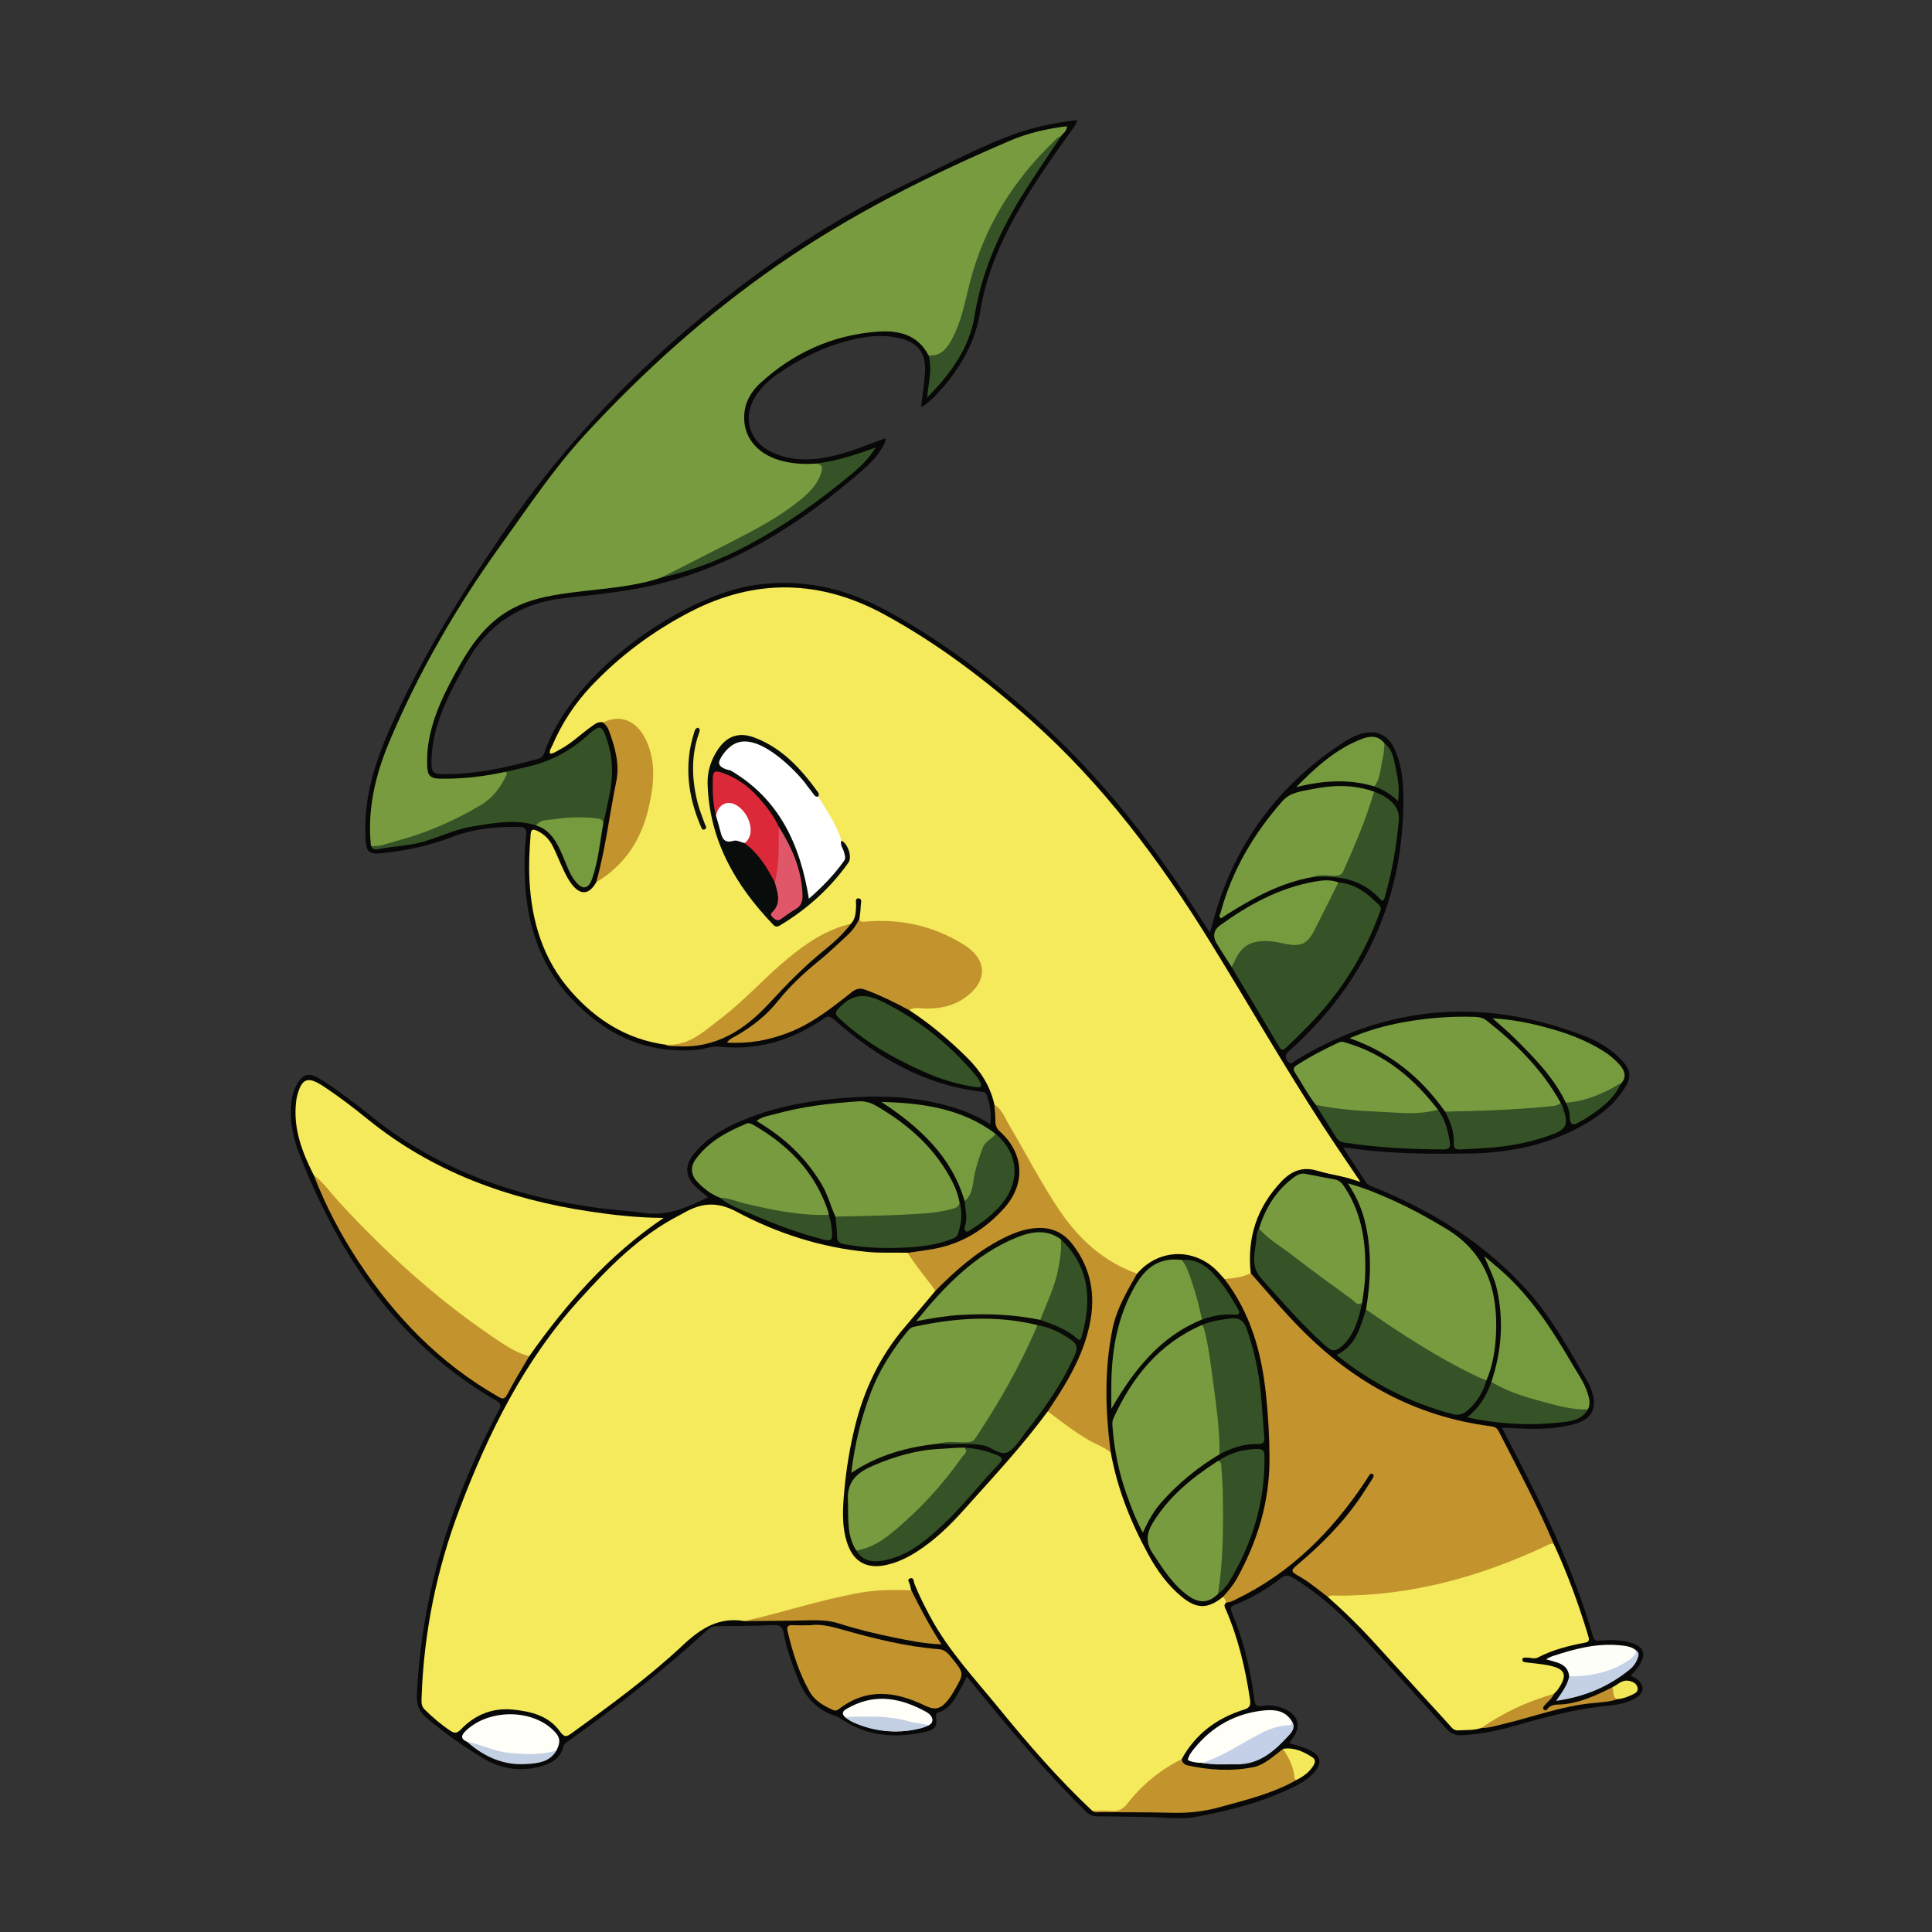 <?xml version="1.0" encoding="utf-8"?>
<!-- Generator: Adobe Illustrator 24.3.0, SVG Export Plug-In . SVG Version: 6.00 Build 0)  -->
<svg version="1.1" id="Layer_1" xmlns="http://www.w3.org/2000/svg" xmlns:xlink="http://www.w3.org/1999/xlink" x="0px" y="0px"
	 viewBox="0 0 720 720" style="enable-background:new 0 0 720 720;" xml:space="preserve">
<rect x="0" y="0" width="720" height="720" fill="#333333" stroke="none"/>
<style type="text/css">
	.st0{fill:#070807;}
	.st1{fill:#F4EA5B;}
	.st2{fill:#779B3E;}
	.st3{fill:#C3932D;}
	.st4{fill:#355326;}
	.st5{fill:#769B3E;}
	.st6{fill:#FFFEF8;}
	.st7{fill:#FEFEF8;}
	.st8{fill:#C3D0E7;}
	.st9{fill:#C0912D;}
	.st10{fill:#C3D0E6;}
	.st11{fill:#365226;}
	.st12{fill:#C3D0E4;}
	.st13{fill:#F3E95A;}
	.st14{fill:#F2E759;}
	.st15{fill:#FFFFFF;}
	.st16{fill:#080806;}
	.st17{fill:#080C0B;}
	.st18{fill:#11110D;}
	.st19{fill:#0A0B08;}
	.st20{fill:#DC2939;}
	.st21{fill:#E0576A;}
</style>
<g>
	<path class="st0" d="M500.6,427.76c2.96,4.49,5.7,8.56,8.34,12.69c0.84,1.32,2.16,1.64,3.44,2.15
		c21.59,8.74,40.96,20.8,56.67,38.22c9.38,10.4,16.03,22.65,22.96,34.71c0.58,1.01,0.97,2.14,1.32,3.26
		c1.93,6.07-0.12,10.02-6.25,11.8c-8.36,2.43-16.92,2.02-25.47,1.52c-0.5-0.03-1.01,0-1.86,0c1.69,3.25,3.25,6.26,4.81,9.28
		c11.41,22.04,22.15,44.37,29.07,68.32c0.41,1.41,0.94,1.84,2.43,1.71c3.84-0.34,7.69-0.37,11.46,0.7c5.12,1.44,6.22,4.41,3.19,8.82
		c-0.84,1.22-1.92,2.28-3.01,3.56c0.74,0.38,1.5,0.67,2.13,1.13c3.24,2.3,3.04,5.41-0.5,7.33c-2.86,1.55-6.02,2.34-9.2,2.62
		c-12.21,1.07-23.95,4.24-35.67,7.61c-6.37,1.83-12.86,3.14-19.53,3.48c-2.55,0.13-4.3-0.61-6.07-2.58
		c-10.87-12.08-21.83-24.09-32.92-35.98c-7.17-7.68-15.01-14.61-24.05-20.11c-1.68-1.02-2.81-1.17-4.48,0.12
		c-5.26,4.06-10.95,7.46-17.16,9.91c-1.51,0.6-1.9,1.13-1.22,2.76c4.4,10.41,6.99,21.3,8.4,32.48c0.24,1.88,0.62,2.82,2.91,2.48
		c2.85-0.43,5.76-0.15,8.47,1.14c5.11,2.43,6.18,6.3,2.98,10.92c-0.36,0.52-0.76,1.01-1.33,1.77c2.85,1.05,5.7,1.49,8.17,2.91
		c3.55,2.03,4.04,4.37,1.5,7.58c-1.97,2.48-4.61,4.15-7.39,5.54c-11.77,5.89-24.42,9.18-37.24,11.51
		c-5.69,1.03-11.73,0.13-17.61,0.05c-6.2-0.07-12.4-0.28-18.6-0.26c-1.97,0.01-3.36-0.55-4.78-1.94
		c-14.88-14.67-28.28-30.64-41.46-46.82c-0.81-0.99-1.63-1.97-2.74-3.33c-0.87,1.69-1.58,3.17-2.37,4.6
		c-2.02,3.67-3.94,7.43-8.35,8.83c-0.75,0.24-0.82,0.59-0.72,1.4c0.42,3.71-0.28,4.94-4.09,5.78c-10.57,2.33-20.82,1.83-30.28-4.18
		c-0.99-0.63-1.97-1.35-3.06-1.7c-6.92-2.22-11.28-6.93-13.95-13.57c-2.24-5.57-4.29-11.19-5.38-17.09
		c-0.45-2.41-1.23-3.36-3.87-3.25c-7.05,0.32-14.11,0.33-21.17,0.38c-1.39,0.01-2.37,0.45-3.39,1.39
		c-16.14,14.89-33.45,28.32-51.32,41.05c-1.02,0.72-2.13,1.26-2.51,2.73c-1,3.8-3.86,5.71-7.43,6.83
		c-7.83,2.45-15.39,1.38-22.26-2.7c-7.41-4.41-14.43-9.47-21.1-15c-3-2.48-3.9-5.32-3.7-9.2c1.45-28.84,8.25-56.38,19.64-82.84
		c3.34-7.76,6.92-15.41,10.96-22.83c0.95-1.74,0.69-2.48-0.98-3.44c-36.21-20.92-58.18-53.29-73.17-91.24
		c-2.42-6.12-3.85-12.45-3.33-19.11c0.21-2.6,0.81-5.06,2.04-7.35c2.12-3.97,4.54-4.73,8.38-2.46c2.57,1.52,5.05,3.22,7.46,4.99
		c3.63,2.65,7.25,5.31,10.72,8.15c25.08,20.57,54.32,30.98,86.07,35.22c5.61,0.75,11.28,1.02,16.88,1.84
		c8.76,1.28,16.24-2.18,23.86-5.85c-1.66-1.4-3.28-2.61-4.71-4.01c-3.81-3.73-4.07-7.86-0.74-12.01c4.18-5.2,9.62-8.76,15.61-11.51
		c14.32-6.58,29.58-8.93,45.15-9.8c12.37-0.69,24.56,0.25,36.46,3.96c4.59,1.43,8.96,3.37,13.39,6.1c0.57-3.99-0.23-7.43-1.32-10.85
		c-0.32-1-1.08-1.12-1.99-1.23c-21.46-2.51-39.09-12.93-54.94-26.89c-1.35-1.19-2.09-1.49-3.69-0.4
		c-11.78,8.04-24.62,12.06-39.06,10.49c-2.66-0.29-5.45,0.92-8.2,1.17c-19.05,1.74-34.42-5.73-47.14-19.33
		c-11.16-11.94-16.08-26.48-17.01-42.58c-0.34-5.89-0.37-11.79,0.35-17.62c0.39-3.12-0.74-3.55-3.29-3.55
		c-8.19-0.02-16.28,0.71-23.95,3.68c-8.45,3.27-17.16,5.14-26.13,6.11c-5.11,0.55-6.15-0.23-6.45-5.24
		c-0.81-13.58,2.72-26.28,7.97-38.59c11.3-26.47,26.42-50.7,42.61-74.44c24.24-35.55,53.71-65.93,87.8-91.93
		c19.67-15,40.48-28.24,62.84-38.99c12.32-5.93,24.36-12.43,37.1-17.48c8.6-3.4,17.49-5.52,26.98-6.46
		c-0.79,2.18-2.16,3.76-3.35,5.42c-6.74,9.38-13.31,18.86-19.03,28.92c-6.65,11.7-11.77,23.9-13.93,37.32
		c-2,12.47-8.56,22.67-17.21,31.61c-1.03,1.07-2.26,1.96-3.42,2.91c-0.3,0.24-0.7,0.37-1.35,0.71c0.54-4.54,1.24-8.75,1.5-12.99
		c0.44-7.06-2.59-11.03-9.49-12.67c-6.41-1.53-12.78-0.73-19.03,0.9c-9.61,2.51-18.4,6.86-26.53,12.54
		c-3.08,2.15-5.83,4.7-7.92,7.87c-5.2,7.85-2.83,16.96,5.65,21.06c7.38,3.57,15.1,3.32,22.89,1.55c6.68-1.52,12.96-4.26,19.58-6.6
		c0.34,1.5-0.56,2.5-1.16,3.53c-1.81,3.07-4.22,5.68-6.88,8c-23.15,20.23-48.48,36.44-78.97,43.36
		c-10.67,2.42-21.53,3.43-32.34,4.61c-16.6,1.82-28.81,9.84-36.9,24.39c-5.15,9.27-10.23,18.55-12.14,29.15
		c-0.53,2.95-0.77,5.93-0.69,8.93c0.06,2.19,0.94,3.1,3.33,3.16c12.45,0.29,24.41-2.37,36.29-5.64c1.46-0.4,2.06-1.27,2.51-2.56
		c10.9-31.27,53.11-58.76,78.69-62.32c16.73-2.33,32.38,0.92,47.11,8.71c20.82,11.01,39.42,25.18,56.95,40.82
		c25.03,22.34,45.31,48.57,63.09,76.86c0.61,0.98,1.28,1.92,2.14,3.18c1.26-4.3,2.26-8.29,3.59-12.16
		c8.58-24.99,24.23-44.45,46.33-58.8c2.61-1.7,5.4-3.1,8.53-3.52c4.72-0.64,8.25,1.45,10.42,6.24c2.38,5.26,3.1,10.93,3.19,16.59
		c0.47,30.7-8.71,58.07-28.69,81.61c-4.3,5.06-8.94,9.8-13.91,14.2c-1.38,1.22-1.68,2.1-0.55,3.69c1.37,1.93,2.22,0.25,3.11-0.28
		c34.37-20.85,70.29-23.43,107.58-9.01c5.2,2.01,10,4.88,13.87,9.04c3.49,3.74,3.7,6.32,0.94,10.61
		c-3.87,6.01-9.31,10.24-15.46,13.67c-12.91,7.19-26.9,10.19-41.54,10.45c-15.4,0.27-30.79,0.19-46.08-2.1
		C501.85,427.71,501.42,427.76,500.6,427.76z"/>
	<path class="st1" d="M247.83,389.3c-14.24-2-25.59-9.16-34.95-19.76c-10.54-11.93-14.83-26.25-15.58-41.85
		c-0.27-5.57,0.01-11.12,0.45-16.67c0.14-1.8,0.63-2.22,2.32-1.46c2.77,1.26,4.73,3.31,6.03,5.97c1.46,2.97,2.65,6.07,4.09,9.05
		c0.83,1.73,1.74,3.46,2.9,4.97c3.26,4.2,6.48,3.89,9.1-0.74c1.29-2.35,3.66-3.54,5.61-5.16c7.63-6.32,11.32-14.82,13.44-24.17
		c1.38-6.08,1.97-12.22,0.48-18.4c-1-4.17-2.94-7.79-6.32-10.51c-2.54-2.05-5.26-3.32-8.52-1.47c-0.65,0.37-1.39,0.57-2.13,0.13
		c-1.79-0.43-3.06,0.61-4.37,1.54c-3.99,2.86-7.52,6.36-11.92,8.65c-1.09,0.57-2.1,1.4-3.47,1.46c-0.35-1.22,0.42-2.09,0.82-3.02
		c3.54-8.23,8.34-15.63,14.5-22.15c10.67-11.29,22.96-20.43,36.74-27.6c24.42-12.71,48.68-12.13,72.67,0.97
		c19.89,10.86,37.81,24.5,54.71,39.56c26.51,23.63,47.53,51.68,66.14,81.72c14.4,23.26,27.95,47.05,42.91,69.96
		c4.25,6.51,8.66,12.93,13.51,20.14c-2.47-0.75-4.12-1.33-5.82-1.74c-3.42-0.84-6.92-1.4-10.29-2.42c-5.47-1.65-9.65,0.08-13.43,4.1
		c-9.09,9.64-12.78,20.99-11.33,34.09c-0.17,1.74-1.69,1.69-2.81,1.95c-2.14,0.49-4.29,1.17-6.54,0.78
		c-1.99-0.39-2.85-2.13-4.06-3.44c-4.29-4.65-9.77-5.76-15.75-5.3c-4.7,0.36-9.11,1.38-11.86,5.78c-0.22,0.36-0.67,0.51-1.07,0.66
		c-1.7,0.24-3.1-0.63-4.56-1.27c-9.12-4.01-16.44-10.18-22.38-18.18c-7.3-9.82-12.99-20.6-19-31.19c-2.42-4.27-4.93-8.49-7.53-12.66
		c-1.52-7-5.29-12.68-10.31-17.63c-6.6-6.51-13.65-12.46-21.41-17.54c0.14-1.75,1.59-1.47,2.64-1.55c2.23-0.17,4.48,0.06,6.71-0.1
		c6.67-0.48,12.18-3.09,15.6-9.09c2.04-3.58,1.54-6.6-1.19-9.69c-2.38-2.7-5.41-4.56-8.6-6c-9.87-4.43-20.16-6.79-31.07-5.89
		c-1.2,0.1-3.1,0.76-2.64-1.79c0.17-1.57,0.46-3.14,0.46-4.71c0-1,0.78-2.79-0.89-2.82c-1.35-0.03-0.76,1.69-0.81,2.64
		c-0.12,2.44-0.13,4.87-1.94,6.81c-0.79,0.54-1.53,1.15-2.47,1.46c-10.3,3.39-18.41,10.06-26.3,17.19
		c-9.23,8.35-17.78,17.51-28.64,23.98C255.87,389.17,252.08,390,247.83,389.3z"/>
	<path class="st1" d="M457.04,597.19c-1.23,0.88-0.55,1.84-0.13,2.81c4.6,10.66,7.21,21.84,8.92,33.28
		c0.31,2.09,0.08,3.13-2.29,3.87c-10.04,3.14-18.03,9.04-23.16,18.44c-0.66,1.17-1.76,1.81-2.87,2.45
		c-6.5,3.81-12.05,8.72-16.75,14.58c-1.46,1.81-3.11,2.76-5.48,2.54c-2.73-0.26-5.5,0.35-8.22-0.32
		c-12.58-11.8-23.84-24.8-34.72-38.14c-9.03-11.08-18.91-21.55-25.73-34.31c-2.12-3.96-4.16-7.94-5.81-12.13
		c-0.33-0.83-0.21-2.64-1.76-2.01c-1.18,0.48,0,1.67,0.11,2.53c0.08,0.62,0.29,1.23,0.44,1.84c-0.99,1.08-2.34,0.98-3.59,0.93
		c-12.45-0.49-24.33,2.59-36.2,5.75c-7.4,1.97-14.69,4.46-22.44,4.81c-9.37-1.54-16.06,2.62-22.77,8.91
		c-12.87,12.06-27.15,22.5-41.46,32.83c-1.9,1.37-2.73,1.83-4.46-0.59c-4.17-5.85-10.74-7.46-17.45-8.14
		c-7.59-0.77-14.14,1.86-19.4,7.31c-1.41,1.46-2.29,1.7-3.94,0.6c-3.49-2.32-6.65-5-9.62-7.95c-1.25-1.24-1.21-2.61-1.16-4.12
		c0.8-24.48,5.63-48.18,14.32-71.03c10.7-28.13,23.97-54.85,44.38-77.44c11.07-12.25,22.57-24.02,37.53-31.67
		c0.38-0.19,0.76-0.39,1.13-0.61c6.57-3.82,12.43-4.7,20.04-0.64c15.11,8.07,31.45,13.33,48.73,14.98
		c5.02,0.48,10.04,0.18,15.05,0.31c4.2,4.29,7.97,8.91,10.64,14.34c-1.83,3.97-5.1,6.85-7.95,9.95
		c-15.5,16.86-22.53,37.21-24.96,59.51c-0.69,6.34-1.8,12.68-0.63,19.09c0.08,0.42-0.01-0.11,0.03,0.32
		c1.08,10.93,8.17,15.29,18.46,11.26c5.02-1.97,9.41-4.99,13.59-8.36c8.03-6.48,14.31-14.63,21.21-22.19
		c7.06-7.73,13.85-15.68,20.16-24.04c0.32-0.43,0.75-0.76,1.24-0.99c1.57-0.26,2.59,0.78,3.64,1.63c5.45,4.44,11.31,8.25,17.59,11.4
		c1.24,0.62,2.45,1.29,3.17,2.56c1.98,7.3,3.69,14.68,6.67,21.68c4.18,9.84,8.52,19.57,15.78,27.66c1.81,2.02,3.82,3.73,6.04,5.18
		c3.53,2.31,7.16,2.57,10.71-0.08c0.6-0.45,1.23-0.86,2.02-0.88C456.9,595.24,457.43,595.95,457.04,597.19z"/>
	<path class="st2" d="M246.52,215.21c-9.78,3.35-20.04,3.97-30.19,5.21c-9.11,1.11-18.25,2.27-26.42,6.95
		c-8.35,4.79-13.87,12.23-18.49,20.39c-5.27,9.3-10.16,18.78-11.81,29.55c-0.42,2.77-0.47,5.53-0.39,8.3
		c0.11,3.44,1.25,4.53,4.76,4.58c8.14,0.13,16.18-0.76,24.13-2.51c1.97-0.35,1.53,0.82,1.07,1.82c-1.84,4.05-4.27,7.68-8.07,10.16
		c-6.65,4.35-13.77,7.82-21.17,10.63c-5.98,2.27-12.04,4.39-18.44,5.35c-1.21,0.18-2.25,0.39-3.26-0.39
		c-1.44-13.68,1.69-26.57,6.94-39.03c11.01-26.13,25.18-50.48,41.73-73.46c10-13.88,19.5-28.17,31.11-40.78
		c21.79-23.66,45.6-45.04,72.11-63.4c27.04-18.73,56.24-33.3,86.36-46.19c6.69-2.87,13.79-4.44,21.12-5.35
		c0.06,1.92-1.51,2.62-2.28,3.81c-16.15,15.91-28.41,34.1-33.61,56.55c-1.3,5.61-2.71,11.23-4.9,16.6c-1.24,3.04-2.92,5.73-5.57,7.7
		c-1.57,1.17-3.25,2.23-5.22,0.71c-4.17-8-11.61-9.41-19.43-8.78c-16.6,1.34-31.08,7.96-43.34,19.22c-3.37,3.09-5.62,7.02-5.9,11.75
		c-0.48,8.05,4.55,14.41,13.25,16.94c4.26,1.24,8.6,1.52,13,1.26c2.99-0.24,3.79,0.49,3.19,3.21c-0.59,2.66-2.11,4.83-3.94,6.87
		c-5.46,6.08-12.41,10.07-19.34,14.1c-8.32,4.84-17.19,8.62-25.53,13.43C254.39,212.51,250.39,213.7,246.52,215.21z"/>
	<path class="st3" d="M457.04,597.19c-0.45-0.68-0.5-1.61-1.32-2.04c-0.21-1.09,0.49-1.8,1.08-2.55
		c8.63-11.15,12.36-24.25,14.64-37.81c1.87-11.13,0.42-22.32-0.46-33.48c-0.83-10.4-3.14-20.42-7.07-30.08
		c-1.62-3.98-3.83-7.63-6.23-11.17c-0.71-1.06-1.67-1.99-1.4-3.43c3.39-0.22,6.74-0.62,9.84-2.14c6.33,7.21,12.5,14.57,19.29,21.38
		c19.38,19.44,42.24,31.96,69.67,35.59c1.4,0.18,2.6,0.31,3.39,1.85c7.1,13.86,14.44,27.6,20.52,41.96
		c-3.47,2.82-7.72,4.12-11.73,5.78c-17.47,7.25-35.56,12.16-54.46,13.93c-5.98,0.56-11.93,0.7-17.9,0.19
		c-3.81-2.91-7.5-6.02-11.72-8.3c-2.28-1.23-1.68-2.03-0.15-3.32c9.28-7.78,17.8-16.29,24.55-26.44c1.36-2.04,2.67-4.12,3.99-6.19
		c0.35-0.56,0.63-1.22-0.14-1.64c-0.61-0.32-0.97,0.21-1.27,0.65c-0.53,0.8-1.01,1.63-1.55,2.43
		c-12.37,18.52-27.65,33.84-47.95,43.64C459.52,596.57,458.38,597.21,457.04,597.19z"/>
	<path class="st1" d="M116.93,437.94c-4.41-8.67-7.79-17.58-6.55-27.59c0.08-0.63,0.18-1.27,0.34-1.89c1.71-6.6,3.95-7.47,9.62-3.75
		c5.81,3.82,11.33,8.03,16.72,12.41c24.18,19.61,52.27,29.78,82.68,34.36c8.92,1.34,17.89,2.35,27.59,2.4
		c-20.68,13.99-36.27,31.94-50.12,51.58c-1.58,0.94-2.88,0.02-4.18-0.69c-13.66-7.48-25.7-17.15-37.46-27.27
		c-9.08-7.81-17.59-16.19-25.89-24.79C125.15,448.03,120.62,443.33,116.93,437.94z"/>
	<path class="st1" d="M494.9,595.18c0.78-0.84,1.8-0.54,2.72-0.53c27.52,0.26,53.32-6.78,78.06-18.33c1.06-0.49,2.05-1.19,3.31-1.04
		c5.16,11.15,9.37,22.65,12.91,34.41c0.48,1.59,0.34,2.21-1.44,2.53c-5.99,1.1-11.86,2.64-17.33,5.47c-1.33,0.69-2.73,0.03-4.1,0.06
		c-0.72,0.02-1.69-0.23-1.69,0.86c0,0.74,0.83,0.83,1.48,0.92c2.75,0.35,5.53,0.56,8.24,1.1c6.39,1.27,7.27,3.6,3.52,8.98
		c-0.42,0.6-0.99,1.1-1.49,1.65c-1.08,0.91-2.36,1.4-3.67,1.88c-6.82,2.5-13.43,5.44-19.66,9.21c-1.17,0.71-2.48,1.2-3.78,1.64
		c-2.79,0.92-5.7,0.69-8.56,0.87c-1.71,0.11-2.43-1.08-3.34-2.09c-9.64-10.57-19.28-21.15-28.93-31.71
		C506.03,605.46,500.58,600.2,494.9,595.18z"/>
	<path class="st2" d="M509.07,488.02c1.75-10.4,2.17-20.8-0.03-31.19c-1.16-5.45-3.24-10.55-6.75-15.83
		c6.31,1.72,11.58,3.98,16.8,6.33c6.92,3.12,13.56,6.75,20.06,10.71c14.83,9.03,19.13,22.96,18.36,39.19
		c-0.28,5.86-1.18,11.69-3.55,17.16c-1.09,0.82-2.04,0.11-2.98-0.33c-14.18-6.6-27.26-15.06-40.14-23.85
		C510.02,489.66,509.33,489.02,509.07,488.02z"/>
	<path class="st2" d="M311.35,453.4c-1.8-3.85-2.81-8.03-4.98-11.75c-5.35-9.15-12.61-16.38-21.5-22.05
		c-0.89-0.57-1.79-1.14-2.91-1.87c2.14-1.67,4.58-1.9,6.84-2.54c10.12-2.85,20.51-4.03,30.96-4.75c2.45-0.17,4.58,0.41,6.69,1.63
		c12,6.92,22.04,15.79,28.46,28.3c1.27,2.48,2.21,5.09,2.72,7.85c0.58,1.72-0.75,2.25-1.85,2.82c-1.52,0.79-3.21,1.12-4.9,1.33
		c-6.11,0.77-12.24,1.51-18.41,1.33c-5.65-0.17-11.22,1.02-16.87,0.67C314.12,454.29,312.59,454.48,311.35,453.4z"/>
	<path class="st3" d="M320.28,342.36c0.23,1.37,1.17,1.19,2.18,1.1c13.24-1.19,25.62,1.61,36.86,8.68
		c8.84,5.56,8.79,13.69,0.23,19.73c-4.38,3.09-9.26,4.04-14.51,3.99c-2.05-0.02-4.25-0.7-6.2,0.61c-5.24-2.87-10.59-5.45-16.19-7.57
		c-2.02-0.76-3.45-0.58-5.19,0.8c-7.35,5.84-14.72,11.69-23.62,15.14c-7.23,2.8-14.68,4.21-22.92,3.7c1.07-1.48,2.39-1.92,3.51-2.56
		c5.87-3.41,11.17-7.52,15.41-12.84c4.63-5.8,10.01-10.76,15.76-15.41c3.48-2.81,6.66-5.99,9.99-8.99
		C317.6,346.92,319.15,344.8,320.28,342.36z"/>
	<path class="st3" d="M413.95,541.3c-2.4-2.01-5.39-2.98-8.06-4.52c-5.46-3.16-10.41-7.02-15.41-10.82
		c-0.73-1.53,0.6-2.34,1.24-3.31c5.89-8.97,11.16-18.2,13.45-28.86c2.14-9.96,1.16-19.35-4.94-27.78c-5.33-7.38-9.1-8.47-17.7-6.81
		c-8.36,1.62-15.11,6.74-21.77,11.8c-3.16,2.4-5.9,5.24-8.73,8c-0.95,0.93-1.73,2.27-3.41,2.01c-3.41-4.73-7.28-9.12-10.32-14.12
		c3.27-0.49,6.55-0.9,9.8-1.49c10.51-1.91,19.09-7.33,26.11-15.15c8.1-9.01,7.44-20.39-1.46-28.46c-1.34-1.22-1.84-2.37-1.8-4.1
		c0.04-2.01-0.25-4.03-0.4-6.05c2.89,1.76,3.91,4.93,5.5,7.6c6.32,10.64,11.93,21.7,18.89,31.98c7.27,10.74,16.45,19.01,28.81,23.42
		c0.7,1.45-0.33,2.46-0.97,3.49c-6.1,9.86-8.85,20.6-9.2,32.17c-0.21,7.02-0.23,14.02,0.09,21.03c0.12,2.56,0.76,5.05,0.83,7.62
		C414.52,539.82,414.71,540.65,413.95,541.3z"/>
	<path class="st2" d="M538.53,414.25c-8.93-12.62-20.36-22.02-35.57-27.34c6.75-2.93,13.3-4.71,20-5.94
		c8.74-1.6,17.56-2.29,26.46-2.02c1.66,0.05,3.18,0.28,4.51,1.32c11.01,8.64,20.85,18.33,27.68,30.73
		c-0.46,2.08-2.27,1.94-3.77,2.23c-4.2,0.8-8.48,0.99-12.71,1.12c-7.66,0.24-15.3,0.9-22.96,0.89
		C540.86,415.23,539.64,414.96,538.53,414.25z"/>
	<path class="st4" d="M498.77,328.85c6.39,0.52,11.01,4.16,15.25,8.54c1.02,1.06,0.38,2.01,0.05,2.94
		c-4.52,12.45-10.98,23.8-19.4,34.04c-4.68,5.69-9.92,10.85-15.24,15.93c-1.2,1.15-1.8,1.39-2.79-0.3
		c-5.83-9.94-11.78-19.8-17.68-29.69c0.54-5.47,5.21-9.94,10.86-10.42c3.13-0.26,6.16,0.32,9.22,0.89
		c5.72,1.08,7.65,0.07,10.34-5.05c2.28-4.35,4.75-8.6,6.62-13.16C496.58,331.16,497.04,329.49,498.77,328.85z"/>
	<path class="st2" d="M489.09,326.87c-11.71,2.06-21.88,7.64-31.77,13.86c-0.72,0.45-1.42,0.95-2.14,1.41
		c-0.08,0.05-0.21,0.01-0.36,0.01c-0.73-0.8-0.06-1.56,0.14-2.31c4.3-15.65,12.32-29.24,23-41.33c2.91-3.29,7.13-3.63,11.06-4.43
		c7.74-1.58,15.46-1.74,23.05,0.94c1.1,1.07,0.37,2.22,0.01,3.25c-2.93,8.55-6.33,16.92-9.96,25.2c-1.02,2.32-2.42,3.42-5.12,3.22
		C494.39,326.5,491.71,326.3,489.09,326.87z"/>
	<path class="st3" d="M301.93,605.68c3.84-0.56,7.83,0.45,11.88,1.6c11.82,3.36,23.74,6.35,36.04,7.32c2.55,0.2,3.68,1.84,5.01,3.49
		c4.42,5.49,4.45,5.51,0.91,11.69c-0.9,1.57-1.87,3.14-3.07,4.48c-2.57,2.87-4.66,2.99-8.12,1.31c-10.86-5.26-21.62-6.65-31.94,1.35
		c-0.8,0.62-1.42,0.71-2.31,0.3c-3.43-1.58-6.65-3.32-8.63-6.82c-3.99-7.05-6.35-14.68-8.18-22.51c-0.41-1.74,0.2-2.32,1.92-2.25
		C297.47,605.75,299.5,605.68,301.93,605.68z"/>
	<path class="st3" d="M116.93,437.94c3.71,2.78,6.31,6.63,9.41,9.99c17.13,18.59,35.66,35.57,56.59,49.82
		c4.46,3.04,8.92,6.24,14.27,7.7c-2.73,4.7-5.62,9.32-8.12,14.14c-1.28,2.47-2.37,1.5-3.93,0.6c-21.28-12.24-37.86-29.35-51.3-49.67
		C127.07,460.26,121.35,449.43,116.93,437.94z"/>
	<path class="st4" d="M138.26,315.26c3.29,0.37,6.27-1.01,9.32-1.81c11.19-2.95,21.71-7.53,31.65-13.45
		c4.39-2.61,7.23-6.5,9.44-10.99c0.41-0.83,0.26-1.13-0.54-1.31c2.88-0.67,5.75-1.35,8.63-2c8.3-1.87,15.53-5.72,21.89-11.36
		c5.19-4.6,5.68-4.41,7.76,2.03c2.12,6.56,2.06,13.21,0.73,19.89c-0.72,3.62-1.56,7.22-2.34,10.83c-3.27-1.48-6.79-1.84-10.25-1.6
		c-4.95,0.34-9.93,0.7-14.74,2.12c-7.94-2.48-15.82-0.86-23.69,0.38c-6.24,0.98-11.95,3.78-17.96,5.58
		c-5.75,1.72-11.75,1.76-17.57,2.96C139.64,316.71,138.67,316.35,138.26,315.26z"/>
	<path class="st2" d="M469.2,457.87c2.41-7.75,6.46-14.38,13.14-19.22c1.27-0.92,2.57-1.5,4.16-1.2c3.67,0.7,7.32,1.45,11,2.1
		c1.77,0.32,2.71,1.53,3.61,2.89c6.8,10.3,8.14,21.84,7.6,33.77c-0.14,3.08-0.69,6.15-1.05,9.22c-1.28,2.12-2.63,0.69-3.7-0.1
		c-3.95-2.9-7.95-5.74-11.87-8.69c-6.81-5.14-13.66-10.22-20.46-15.37C470.49,460.42,468.96,459.75,469.2,457.87z"/>
	<path class="st2" d="M268.34,446.37c-3.34-1.27-6.1-3.44-8.51-5.98c-2.33-2.45-2.61-5.52-0.69-8.2
		c4.78-6.67,11.71-10.4,19.07-13.45c0.86-0.36,1.67-0.01,2.43,0.42c13.1,7.51,23.15,17.68,28,32.34c0.13,0.4,0.15,0.84,0.22,1.26
		c-2.1,1.57-4.57,1.06-6.82,0.85C290.54,452.54,279.15,450.77,268.34,446.37z"/>
	<path class="st5" d="M555.8,514.99c3.79-11.39,4.69-22.94,2.02-34.7c-0.95-4.2-3.01-7.92-4.67-12.12c2.27,1.92,4.6,3.78,6.81,5.77
		c10.79,9.7,18.57,21.69,25.77,34.1c2.09,3.59,4.58,6.97,5.88,10.99c0.66,2.05,1.27,4.11,0.15,6.21c-1.09,0.87-2.34,0.93-3.65,0.77
		c-10.37-1.29-20.21-4.42-29.78-8.51C557.23,517.02,555.8,516.66,555.8,514.99z"/>
	<path class="st4" d="M509.07,488.02c13.36,9.22,26.92,18.1,41.63,25.07c1.05,0.5,2.16,0.86,3.25,1.29
		c-1.21,4.43-3.51,8.18-6.99,11.21c-1.66,1.45-3.44,1.98-5.6,1.41c-15.88-4.18-30.12-11.55-43.28-22.04
		C505.39,501.49,506.94,494.57,509.07,488.02z"/>
	<path class="st2" d="M490.36,411.73c-2.99-3.78-5.16-8.08-7.8-12.07c-0.77-1.16-0.52-1.9,0.6-2.62c5.02-3.26,10.32-6.01,15.73-8.54
		c1.24-0.58,2.31-0.04,3.39,0.29c14.16,4.29,24.83,13.31,33.65,24.84c-0.13,1.53-1.4,1.43-2.37,1.51
		c-13.33,1.07-26.57,0.23-39.75-1.83C492.51,413.09,491.37,412.55,490.36,411.73z"/>
	<path class="st3" d="M407.08,674.84c2.45-0.01,4.91-0.21,7.33,0.02c2.54,0.25,4.18-0.75,5.68-2.66
		c5.52-7.04,12.26-12.64,20.3-16.61c0.17,1.36,1.05,2.07,2.28,2.34c8.11,1.77,16.36,2.25,24.44,0.63c4.19-0.84,7.56-4.2,11.06-6.8
		c3.96,2.85,4.5,7.21,5.1,11.54c-9.11,5.16-19.19,7.55-29.16,10.29c-5.83,1.6-11.69,2.15-17.72,1.97
		c-8.75-0.25-17.51-0.13-26.27-0.22C409.11,675.33,407.97,675.72,407.08,674.84z"/>
	<path class="st4" d="M469.2,457.87c3.53,4.06,8.22,6.67,12.4,9.91c7.3,5.67,14.78,11.1,22.26,16.52c1.02,0.74,2.01,2.57,3.8,1.13
		c-1.02,4.58-2.09,9.16-4.81,13.1c-0.72,1.04-1.54,2.07-2.5,2.9c-2.9,2.5-3.86,2.35-6.73-0.22c-8.52-7.65-15.97-16.29-23.6-24.8
		c-3.98-4.44-2.42-9.21-1.88-13.95C468.31,460.97,468.17,459.24,469.2,457.87z"/>
	<path class="st4" d="M363.93,405.15c-6.79-0.92-13.28-2.91-19.52-5.69c-11.55-5.13-22.43-11.3-31.72-20.05
		c-1.81-1.7-1.46-2.26,0.24-4.01c5.07-5.26,9.85-5.15,16.25-1.96c13.7,6.86,25.2,16.18,34.93,27.85c0.47,0.57,0.77,1.27,1.15,1.92
		C366.14,404.76,365.64,405.38,363.93,405.15z"/>
	<path class="st5" d="M498.77,328.85c-2.96,5.92-5.89,11.85-8.89,17.75c-2.66,5.23-5.14,6.34-10.91,5.13
		c-2.08-0.44-4.18-0.92-6.29-1c-6.94-0.25-10.18,1.89-12.96,8.23c-0.21,0.47-0.5,0.91-0.75,1.36c-1.89-2.96-3.85-5.88-5.65-8.9
		c-1.48-2.47-0.95-4.91,1.27-6.51c10.72-7.75,22.16-14.04,35.38-16.37C492.86,328.03,495.87,327.71,498.77,328.85z"/>
	<path class="st3" d="M224.75,269.23c7.07-3.45,13.51-0.26,16.79,8.41c3.04,8.04,1.94,16.1,0,24.17c-2.8,11.64-9.03,20.78-19.36,27
		c3.49-12.36,4.93-25.12,7.5-37.67c1.31-6.4-0.5-12.74-2.74-18.83C226.49,271.08,225.74,270.08,224.75,269.23z"/>
	<path class="st5" d="M583.54,410.94c-4.55-9.53-11.88-16.86-19.21-24.17c-2.38-2.37-4.99-4.51-8.09-7.29
		c7.13,0.44,13.34,1.67,19.47,3.29c7.76,2.05,15.27,4.76,22.09,9.11c2.27,1.45,4.31,3.16,6.03,5.21c1.85,2.21,2.37,4.52,0.15,6.85
		c-5.1,4.77-11.65,6.15-18.12,7.71C585.03,411.87,584.19,411.6,583.54,410.94z"/>
	<path class="st3" d="M277.39,604.14c14.64-3.27,28.89-8.14,43.7-10.66c6.12-1.04,12.33-1.05,18.53-0.84
		c3.34,6.75,6.87,13.4,11.22,20.16c-6.31-0.22-11.93-1.38-17.54-2.52c-6.91-1.41-13.78-3.05-20.49-5.21
		c-3.75-1.2-7.5-1.34-11.38-1.23C293.42,604.06,285.4,604.05,277.39,604.14z"/>
	<path class="st4" d="M490.36,411.73c10.46,2.31,21.14,2.37,31.75,3.02c4.63,0.29,9.27-0.03,13.82-1.13
		c2.65,3.61,3.73,7.78,4.39,12.12c0.3,1.98-0.39,2.63-2.39,2.62c-12.35-0.05-24.65-0.67-36.87-2.53c-1.29-0.2-2.26-0.67-2.91-1.69
		C495.52,420.03,492.95,415.87,490.36,411.73z"/>
	<path class="st5" d="M359.5,447.61c-4.94-16.81-16.95-27.68-31.04-36.96c15.24,0.43,29.98,2.35,42.59,11.93
		c0.2,0.57,0.02,1.12-0.4,1.45c-4.51,3.52-5.48,8.72-6.6,13.85c-0.5,2.3-0.72,4.68-1.66,6.85
		C361.83,446.01,361.53,447.74,359.5,447.61z"/>
	<path class="st4" d="M538.53,414.25c13.21-0.2,26.41-0.68,39.57-1.99c1.25-0.12,2.55-0.26,3.51-1.26c0.17,0.26,0.41,0.5,0.51,0.79
		c2.71,7.77,2.08,9.08-5.7,11.73c-7.4,2.52-15.01,3.85-22.83,4.31c-3.19,0.19-6.37,0.46-9.57,0.53c-1.65,0.04-2.33-0.55-2.24-2.23
		C542.01,421.82,540.49,417.97,538.53,414.25z"/>
	<path class="st4" d="M311.35,453.4c8.61-0.23,17.24-0.27,25.84-0.76c5.6-0.32,11.26-0.44,16.73-1.88c1.46-0.39,3.25-0.54,3.7-2.52
		c1.18,3.93,0.6,7.75-0.59,11.57c-0.43,1.36-1.53,1.61-2.63,2.03c-5.03,1.94-10.34,2.7-15.63,3.01c-8.1,0.48-16.21,0.33-24.24-1.2
		c-1.72-0.33-2.59-1-2.59-2.93C311.93,458.28,311.56,455.84,311.35,453.4z"/>
	<path class="st4" d="M489.09,326.87c2.76-1.2,5.65-0.49,8.48-0.51c1.43-0.01,2.4-0.26,3.03-1.67c4.31-9.7,8.54-19.43,11.48-29.67
		c1.26,0.56,2.62,0.97,3.77,1.72c3.31,2.16,5.86,4.61,5.43,9.26c-0.88,9.46-2.44,18.77-5.09,27.89c-0.27,0.93-0.49,2.7-1.9,1.14
		C507.41,327.46,498.58,326.19,489.09,326.87z"/>
	<path class="st4" d="M346.05,132.43c4.53,0.45,6.84-2.58,8.65-5.91c3.55-6.53,4.86-13.85,6.67-20.95
		c5.31-20.87,16.19-38.35,31.64-53.15c0.69-0.66,1.3-1.44,2.35-1.57c-4.52,6.84-9.16,13.61-13.54,20.54
		c-9.01,14.25-15.85,29.32-18.6,46.2c-1.94,11.95-8.7,21.52-17.7,30.53C346.02,142.39,347.54,137.43,346.05,132.43z"/>
	<path class="st3" d="M247.83,389.3c8.8,0.78,14.6-5.03,20.78-9.72c8.99-6.84,16.49-15.39,25.2-22.56
		c6.96-5.73,14.35-10.65,23.29-12.75c-2.83,3.78-6.33,6.93-9.97,9.87c-7.42,5.98-14,12.74-20.46,19.75
		c-9.05,9.81-19.86,16.88-34.14,16.01C250.95,389.8,249.32,390.1,247.83,389.3z"/>
	<path class="st6" d="M174.08,649.13c-2.58-1.16-2.25-2.44-0.41-4.19c8.22-7.83,23.61-8.17,32-0.62c3.09,2.78,3.46,4.56,1.71,8.04
		c-1.53,1.22-3.25,1.99-5.23,2.12C192.33,655.14,182.85,654.02,174.08,649.13z"/>
	<path class="st4" d="M359.5,447.61c3.28-2.74,2.95-6.83,3.78-10.44c0.76-3.31,1.86-6.47,3.06-9.63c0.9-2.36,3.36-3.11,4.71-4.96
		c8.58,7.22,9.4,17.74,1.93,26.51c-3.2,3.76-7.18,6.65-11.33,9.29c-0.51,0.32-1.11,0.87-1.74,0.47c-0.62-0.39-0.51-1.2-0.32-1.75
		C360.68,453.91,359.75,450.77,359.5,447.61z"/>
	<path class="st4" d="M246.52,215.21c8.83-4.49,17.67-8.95,26.47-13.49c8.15-4.21,16.32-8.42,23.57-14.1
		c3.77-2.95,7.56-6.01,9.25-10.78c0.72-2.04,1.22-4.13-2.18-4.02c7.82-0.92,15.26-3.3,22.69-6.05c-2.5,4.23-6,7.47-9.64,10.46
		c-11.79,9.7-24.18,18.57-37.68,25.78C268.72,208.5,257.95,212.76,246.52,215.21z"/>
	<path class="st5" d="M199.8,307.6c1.69-2.28,4.41-1.96,6.67-2.29c5.45-0.79,10.97-1,16.49-0.24c1.42,0.2,1.8,0.81,1.83,2.01
		c-1.22,6.8-1.82,13.74-4.09,20.31c-1.39,4.04-3.63,4.36-6.3,1.02c-2.23-2.79-3.27-6.19-4.66-9.42
		C207.65,314.15,205.37,309.43,199.8,307.6z"/>
	<path class="st4" d="M555.8,514.99c6.96,4.24,14.76,6.27,22.52,8.28c4.38,1.14,8.84,2.16,13.44,1.97
		c-2.52,4.35-7.15,4.55-11.2,4.96c-11.11,1.13-22.21,0.51-33.78-1.98C551.36,524.54,554.05,520.06,555.8,514.99z"/>
	<path class="st5" d="M512.18,293.07c-9.69-2.92-19.35-2.14-29.1,0.25c7.22-7.34,14.73-14.22,24.47-17.95
		c2.87-1.1,6.11-1.45,8.39,1.67c0.75,0.63,0.79,1.48,0.71,2.35c-0.36,3.85-1.18,7.61-2.25,11.31
		C514.08,291.77,513.7,293.01,512.18,293.07z"/>
	<path class="st6" d="M447.94,656.95c-1.82,0.04-3.58-0.21-5.29-1.02c0.34-1.79,1.44-3.13,2.5-4.43
		c6.72-8.22,15.39-13.01,25.94-14.07c3.97-0.4,7.94,0.04,10.34,4.04c0.57,1.21,0.43,2.06-1.12,2.2c-6.72,0.59-12.25,4.08-17.85,7.38
		c-3.31,1.95-6.81,3.54-10.24,5.23C450.92,656.93,449.49,657.49,447.94,656.95z"/>
	<path class="st6" d="M333.78,645.21c-2.99-0.02-6.71-0.38-10.78-1.62c-1.07-0.33-4.76-1.46-7.03-2.89
		c-1.12-0.71-1.9-1.49-1.84-2.29c0.06-0.91,1.18-1.52,3.06-2.48c9.61-4.91,18.8-2.94,27.73,1.9c3.1,1.68,2.55,3.44,2.49,3.72
		c-0.33,1.51-2.94,2.13-5.66,2.78C339.82,644.78,337.12,645.23,333.78,645.21z"/>
	<path class="st7" d="M584.79,624.76c-0.49-4.9-4.63-5.15-8.65-6.4c1.1-0.53,1.75-0.93,2.46-1.17c8.11-2.67,16.3-4.87,24.97-4.05
		c2.19,0.21,4.45,0.42,6.24,1.97c0.59,1.48-0.3,2.52-1.26,3.32c-6.49,5.38-14.23,6.88-22.37,7.06
		C585.66,625.49,585.2,625.12,584.79,624.76z"/>
	<path class="st4" d="M268.34,446.37c3.35,0.08,6.4,1.47,9.6,2.23c10.18,2.42,20.39,4.49,30.93,4.16c0.78,2.32,1.13,4.7,1.23,7.14
		c0.1,2.29-0.68,2.66-2.86,2.12c-9.43-2.36-18.48-5.78-27.37-9.65C275.9,450.64,271.7,449.3,268.34,446.37z"/>
	<path class="st8" d="M447.94,656.95c6.7-1.99,12.48-5.84,18.51-9.16c4.38-2.41,8.8-4.78,13.96-4.83c1.4-0.02,0.73-0.98,1.03-1.49
		c1.39,1.9,0.35,3.64-0.8,4.91c-5.37,5.95-11.14,11.3-19.95,11.15C456.44,657.45,452.16,657.85,447.94,656.95z"/>
	<path class="st9" d="M551.99,643.99c8.32-5.77,17.38-9.98,27.11-12.73c-0.72,1.87-2.4,2.95-3.6,4.42c-0.36,0.43-0.62,0.91-0.2,1.42
		c0.49,0.58,1.07,0.21,1.35-0.17c1.34-1.84,3.29-1.61,5.2-1.74c6.86-0.46,12.94-3.36,18.97-6.35c1.58,1.06,1.34,2.93,1.96,4.42
		c-2.85,0.93-5.82,1.15-8.77,1.4c-11.57,0.99-22.4,5.11-33.57,7.78C557.66,643.1,554.9,644,551.99,643.99z"/>
	<path class="st10" d="M584.79,624.76c7.79-0.07,15.26-1.39,21.87-5.84c1.39-0.93,2.9-1.88,3.15-3.81c1.4,1.02,0.74,2.26,0.3,3.4
		c-0.54,1.41-1.47,2.61-2.63,3.57c-7.83,6.44-16.78,10.26-27.56,11.78C582.13,630.64,584.14,628.02,584.79,624.76z"/>
	<path class="st4" d="M583.54,410.94c6.69-0.42,12.69-2.91,18.47-6.09c0.64-0.35,1.16-0.94,1.98-0.9
		c-2.75,6.02-7.98,9.53-13.23,13.01c-0.53,0.35-1.15,0.58-1.69,0.93c-2.23,1.43-3.99,2.05-4.06-1.76
		C584.98,414.33,584.35,412.58,583.54,410.94z"/>
	<path class="st11" d="M512.18,293.07c2.4-3.18,2.25-7.12,3.19-10.74c0.44-1.7,0.4-3.53,0.57-5.3c3.29,2.48,3.56,6.39,4.33,9.9
		c0.8,3.6,1.34,7.32,0.76,11.67C518.39,295.89,515.39,294.29,512.18,293.07z"/>
	<path class="st12" d="M174.08,649.13c5.21,0.95,9.96,3.52,15.33,4.06c6.06,0.61,12.05,0.97,17.97-0.83
		c-2.53,4.44-7.1,4.79-11.33,5.06C187.59,657.96,180.36,654.67,174.08,649.13z"/>
	<path class="st13" d="M483.27,663.29c-0.29-0.11-0.84-0.22-0.84-0.35c-0.1-4.24-2.09-7.75-4.26-11.2c4.12-0.66,7.6,1.04,10.9,3.14
		c1.57,1,0.92,2.42,0.07,3.62C487.63,660.65,485.57,662.12,483.27,663.29z"/>
	<path class="st14" d="M602.78,633.25c-2.18-0.8-1.08-3.05-1.96-4.42c2.05-0.94,3.64-3,6.33-2.41c1.6,0.35,2.91,1.07,3.15,2.69
		c0.23,1.54-1.24,2.09-2.36,2.62C606.31,632.5,604.6,633.07,602.78,633.25z"/>
	<path class="st15" d="M304.92,296.87c3.25,5.28,6.84,10.37,8.63,16.41c3.04,5.37,2.9,6.56-0.74,11.15c-2.73,3.45-5.83,6.54-9,9.56
		c-0.79,0.75-1.73,1.41-2.88,0.95c-1.2-0.48-1.26-1.68-1.24-2.74c0.19-8.28-3.41-15.34-7.17-22.33
		c-6.8-12.67-16.95-20.08-19.26-21.38c-2.33-1.31-4.38-2.15-5.78-2.67c-0.07-0.77-0.08-1.94,0.3-3.25c1.16-4.02,4.92-5.83,5.76-6.2
		c3.89-1.73,8.77-0.76,12.55,2.36c2.29,1.34,4.88,3.07,7.54,5.31C299.14,288.68,302.66,293.2,304.92,296.87z"/>
	<path class="st16" d="M413.95,541.3c-2.06-15.39-2.46-30.75,0.65-46.06c1.53-7.53,5.41-14.05,9.17-20.61
		c8.27-9.63,22.05-9.69,30.6-0.15c0.64,0.71,1.28,1.43,1.92,2.14c9.71,12.61,13.83,27.26,15.47,42.78
		c0.86,8.07,1.34,16.18,1.35,24.3c0.02,15.96-4.47,30.73-12.17,44.6c-1.4,2.53-3.3,4.69-5.21,6.85c-5.66,4.52-9.78,4.54-15.41-0.13
		c-5.25-4.35-9.16-9.81-12.4-15.75C421.38,567.31,416.4,554.77,413.95,541.3z"/>
	<path class="st17" d="M304.92,296.87c-1.23,0.22-1.61-0.77-2.16-1.51c-0.84-1.14-1.8-2.2-2.59-3.37
		c-1.5-2.2-15.88-18.64-25.45-15.2c-3.66,1.31-6.16,5.37-6.63,6.85c-0.08,0.24-0.15,0.57-0.07,0.95c0.36,1.81,3.68,2.43,4.22,2.53
		c18.22,10.65,25.96,27.66,29.21,47.8c4.8-4.2,9.34-8.78,13.11-14.1c0.77-1.08,0.26-1.99,0.05-3.02c-0.3-1.52-1.64-2.79-1.05-4.52
		c2.35,0.99,4.12,6.08,2.65,8.16c-6.84,9.63-15.43,17.37-25.55,23.44c-0.96,0.58-1.68,0.6-2.51-0.27
		c-14.11-14.7-23.79-31.47-24.45-52.42c-0.15-4.71,1.27-9.08,3.92-12.99c3.33-4.93,7.79-6.44,13.36-4.39
		c10.5,3.88,17.6,11.79,23.94,20.54C305.24,295.84,305.18,296.36,304.92,296.87z"/>
	<path class="st18" d="M260.21,271.2c0.92,0.62,0.49,1.43,0.22,2.19c-3.01,8.68-2.61,17.41-0.35,26.14c0.67,2.57,1.72,5.03,2.6,7.54
		c0.23,0.66,0.96,1.42,0.04,1.96c-0.96,0.57-1.27-0.38-1.55-1.04c-4.83-11.35-6.31-22.95-2.51-34.92
		C258.91,272.32,259.02,271.37,260.21,271.2z"/>
	<path class="st19" d="M348.63,481.01c7.23-7.31,14.85-14.12,24.03-18.94c4.37-2.3,8.86-4.19,13.91-4.44
		c5.44-0.27,9.73,1.75,13.08,6.03c7.07,9.06,8.76,19.22,6.38,30.25c-2.06,9.54-6.48,18.03-11.69,26.17
		c-1.26,1.97-2.57,3.92-3.86,5.88c-9.51,12.95-20.49,24.66-31.17,36.61c-5.21,5.83-10.79,11.28-17.42,15.55
		c-3.71,2.39-7.63,4.3-11.99,5.18c-7.04,1.43-11.87-1.35-14.16-8.21c-2.15-6.47-1.68-13.1-1.08-19.71c0.73-7.99,2.03-15.9,3.95-23.7
		c3.4-13.82,9.37-26.34,18.65-37.21C341.08,490.01,344.84,485.5,348.63,481.01z"/>
	<path class="st2" d="M454.48,541.97c-8.21,4.92-15.53,10.91-21.85,18.12c-2.76,3.15-4.76,6.79-6.73,11.07
		c-2.69-4.96-4.47-9.81-6.19-14.67c-2.74-7.79-4.38-15.82-5.05-24.05c-0.1-1.27-0.3-2.58,0.25-3.8
		c7.01-15.44,17.11-27.97,33.1-34.89c2.03,0.5,1.93,2.37,2.23,3.8c1.8,8.54,2.9,17.19,3.87,25.86c0.52,4.65,1.16,9.28,1.3,13.96
		C455.47,538.97,455.45,540.57,454.48,541.97z"/>
	<path class="st2" d="M453.92,594.01c-3.41,3.39-6.96,3.66-11.14,0.66c-5.68-4.07-9.26-9.89-13.08-15.58
		c-2.67-3.98-2.58-7.39-0.18-11.39c6-9.99,14.74-17,24.3-23.2c2.11-0.63,2.05,1.1,2.16,2.22c1.11,10.75,1.08,21.52,0.45,32.29
		c-0.18,3.08-0.3,6.17-0.76,9.25C455.38,590.31,454.98,592.24,453.92,594.01z"/>
	<path class="st5" d="M447.93,491.77c-15.48,6.28-25.2,18.5-33.76,33.24c0-4.06-0.06-7.28,0.01-10.5
		c0.29-12.43,2.5-24.25,8.84-35.31c4.06-7.08,9.19-10.61,17.28-9.68c1.27,0.47,2.09,1.41,2.61,2.62c2.45,5.67,4.1,11.58,5.43,17.59
		C448.5,490.44,448.65,491.21,447.93,491.77z"/>
	<path class="st4" d="M454.48,541.97c0.11-10.38-1.57-20.59-2.91-30.82c-0.7-5.38-1.45-10.76-2.87-16.01
		c-0.13-0.49-0.44-0.93-0.67-1.39c3.34-1.48,6.93-1.9,10.48-2.38c2.88-0.39,4.89,0.47,6.04,3.7c2.79,7.86,4.55,15.91,5.32,24.18
		c0.51,5.49,0.83,11.01,1.29,16.51c0.15,1.8-0.54,2.46-2.36,2.41C463.66,538.01,458.95,539.57,454.48,541.97z"/>
	<path class="st4" d="M453.92,594.01c1.97-12.66,2.04-25.41,1.78-38.18c-0.07-3.29-0.41-6.57-0.58-9.86
		c-0.05-0.89-0.39-1.4-1.3-1.47c4.47-2.94,9.35-4.48,14.73-4.5c1.85-0.01,2.64,0.45,2.68,2.5c0.3,16.91-4.4,32.4-13.04,46.8
		C457.08,591.15,455.66,592.73,453.92,594.01z"/>
	<path class="st4" d="M447.93,491.77c-1.27-6.2-2.97-12.27-5.25-18.17c-0.57-1.47-1.23-2.92-2.37-4.08
		c7.16-0.57,11.23,4.02,15.1,8.99c2.23,2.86,3.99,6.02,5.85,9.12c1.12,1.86,0.54,2.44-1.45,2.29
		C455.71,489.61,451.77,490.42,447.93,491.77z"/>
	<path class="st20" d="M266.84,304.03c-1.22-4.69-1.34-9.45-1.18-14.26c0.08-2.3,0.93-2.62,2.97-1.96
		c5.56,1.78,10.11,5.02,13.97,9.3c3,3.34,5.73,6.88,7.63,10.99c1.74,6.13,1.14,12.26-0.07,18.38c-0.19,0.94-0.48,1.88-1.37,2.44
		c-2.88-5.58-6.11-10.9-11.31-14.7c2.29-4.61,1.8-8.72-2.15-12.23c-3.1-2.75-5.44-2.38-7.58,1.26
		C267.53,303.62,267.32,303.98,266.84,304.03z"/>
	<path class="st21" d="M288.78,328.93c1.69-6.86,1.43-13.85,1.45-20.83c4.97,7.86,8.64,16.15,8.84,25.68
		c0.05,2.28-0.6,3.87-2.57,5.04c-1.83,1.09-3.6,2.3-5.3,3.58c-1.38,1.03-2.21,0.43-3.27-0.56c-1.33-1.25-0.14-1.78,0.48-2.54
		C291.13,335.93,289.68,332.42,288.78,328.93z"/>
	<path class="st15" d="M266.84,304.03c0.89-4.65,4.76-6.21,8.46-3.38c4.47,3.41,6.25,10.59,2.17,13.58
		c-1.41-0.38-2.84-1.28-4.28-0.85c-3.09,0.92-4.03-0.79-4.64-3.27C268.05,308.07,267.42,306.06,266.84,304.03z"/>
	<path class="st2" d="M349.82,538.01c-11.51,1.19-22.45,4.11-32.57,10.89c1.26-10.56,3.65-20.43,7.3-30
		c3.16-8.28,7.85-15.65,13.42-22.49c0.68-0.83,1.33-1.66,2.48-1.91c15.29-3.36,30.62-4.47,46.02-0.71c0.82,1.2,0.11,2.29-0.35,3.32
		c-6.03,13.62-13.38,26.5-21.65,38.87c-0.94,1.41-2.17,1.81-3.81,1.83C357.06,537.85,353.43,537.5,349.82,538.01z"/>
	<path class="st2" d="M387.71,491.88c-9.79-2.03-19.69-2.41-29.63-1.85c-5.39,0.3-10.72,1.25-16.66,2.33
		c10.79-13.27,22.03-24.98,37.72-31.29c5.41-2.17,10.96-3.02,16.19,0.75c1.02,1.62,1.1,3.42,0.91,5.23
		c-0.82,8.07-3.54,15.58-6.9,22.89C388.98,490.74,388.48,491.43,387.71,491.88z"/>
	<path class="st2" d="M319.11,577.86c-3.73-5.86-2.83-12.41-3.12-18.89c-0.33-7.11,3.72-10.32,9.34-12.74
		c8.07-3.48,16.36-5.9,25.25-6.29c2.95-0.13,5.9-0.51,8.87-0.44c2.2,1.27,0.65,2.61-0.09,3.68c-2.78,4.04-5.7,8.04-9.04,11.61
		c-7.78,8.32-15.25,17.08-25.8,22.18C322.85,577.78,321.13,578.92,319.11,577.86z"/>
	<path class="st4" d="M349.82,538.01c3.32-1.14,6.74-0.38,10.11-0.5c1.42-0.05,2.59-0.05,3.55-1.49
		c8.8-13.23,16.67-26.96,22.9-41.59c0.08-0.19,0.07-0.42,0.1-0.63c4.71,0.81,8.88,2.85,12.75,5.57c1.98,1.39,2.51,2.91,1.43,5.38
		c-4.58,10.43-11.02,19.65-18.05,28.5c-2.18,2.75-4.03,6.22-6.9,7.83c-2.99,1.68-6.05-1.86-9.33-2.45
		C360.86,537.65,355.33,538.49,349.82,538.01z"/>
	<path class="st4" d="M319.11,577.86c7.2-1.19,12.45-5.79,17.61-10.35c8.23-7.28,15.45-15.51,21.8-24.49
		c0.67-0.95,2.39-1.9,0.93-3.53c4.25,0.31,8.38,1.17,12.31,2.87c1.62,0.7,2.2,1.42,0.7,2.99c-7.14,7.45-13.42,15.71-20.96,22.77
		c-6.22,5.83-12.74,11.38-21.43,13.27C325.79,582.33,321.76,582.13,319.11,577.86z"/>
	<path class="st4" d="M387.71,491.88c2.32-6.17,5.31-12.09,6.6-18.64c0.74-3.78,1.38-7.54,1.02-11.41
		c10.64,10.17,11.65,22.47,7.88,35.81c-0.27,0.96-0.4,2.49-1.96,1.09C397.35,495.22,392.48,493.65,387.71,491.88z"/>
	<path class="st12" d="M321.85,639.72c3.71-0.01,5.94-0.02,8.68,0.26c2.25,0.22,5.42,0.7,9.19,1.79c2.16,0.38,4.33,0.75,6.49,1.13
		c-0.83,0.35-1.67,0.69-2.5,1.04c-3.04,0.83-8,1.78-14.08,1.13c-5.44-0.59-9.69-2.24-12.4-3.54c-0.78-0.54-1.56-1.08-2.33-1.62
		C316.57,639.81,318.97,639.73,321.85,639.72z"/>
</g>
</svg>
